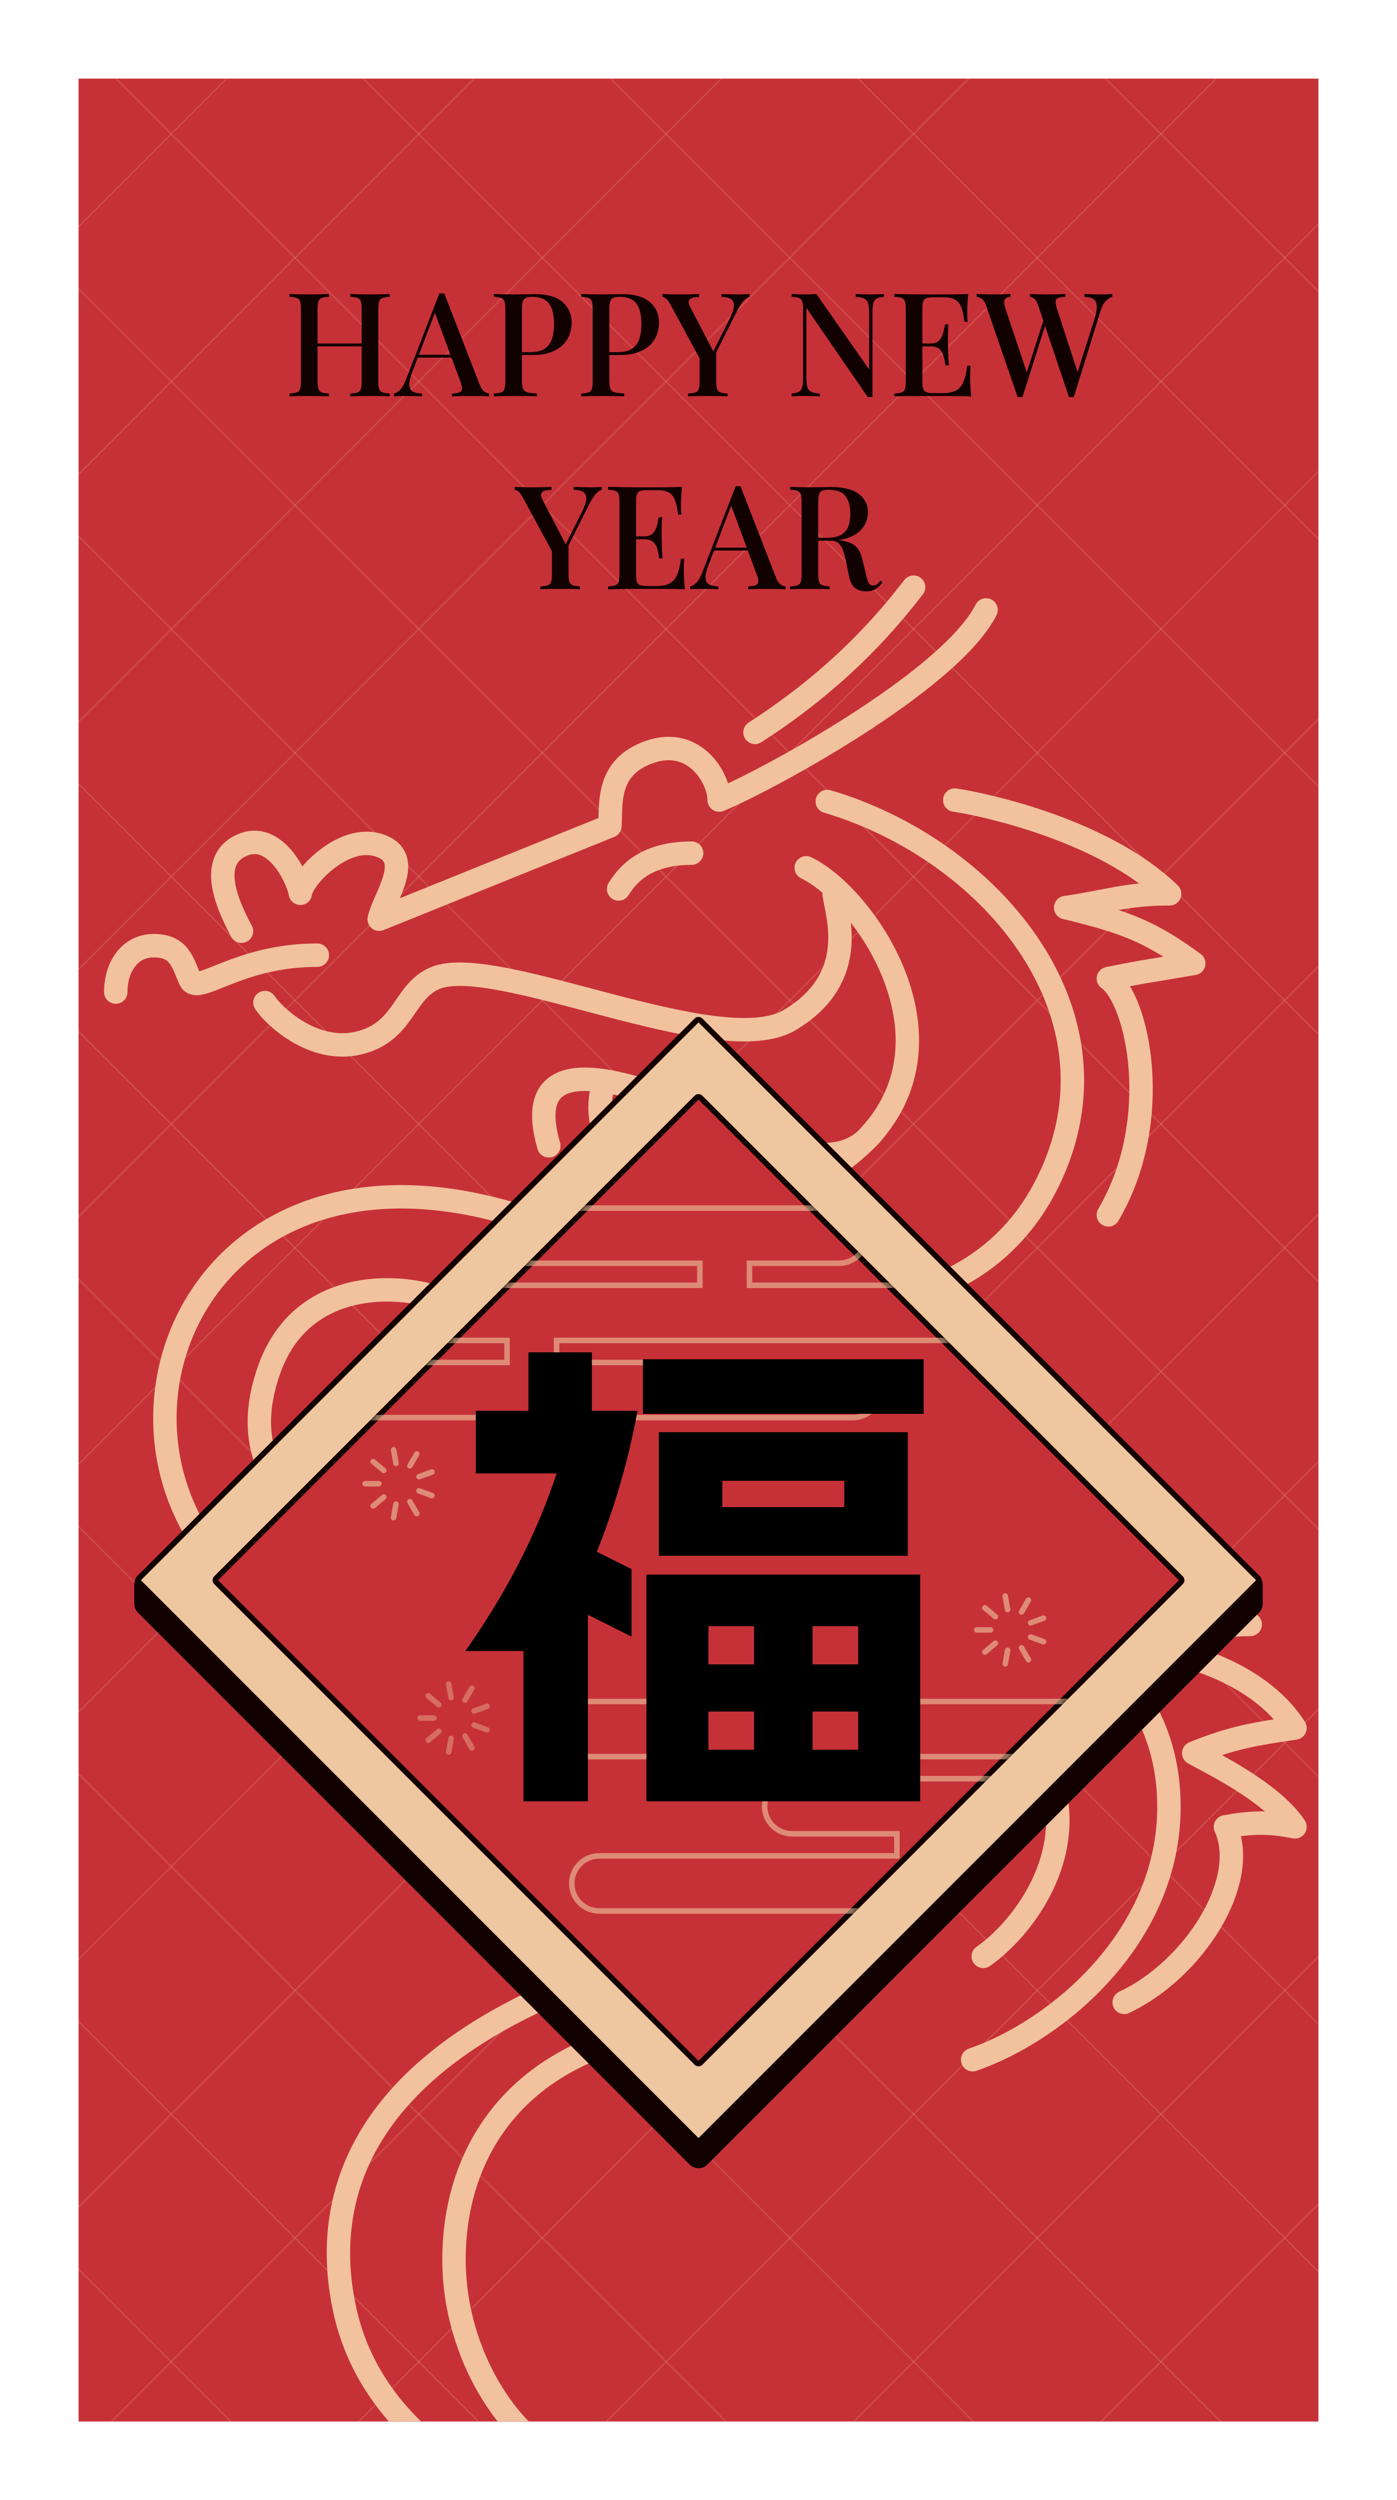 <svg xmlns="http://www.w3.org/2000/svg" xmlns:xlink="http://www.w3.org/1999/xlink" width="288" height="515.2" viewBox="0 0 288 515.2" fill="none">
<g filter="url(#filter_wtKNL6SgNJKxZ5va_SS_O)">
<g  clip-path="url(#clip-path-wtKNL6SgNJKxZ5va_SS_O)">
<path  transform="translate(16.2, 12.15)"   fill="#C63137"  d="M0 482.8L255.6 482.8L255.6 0L0 0L0 482.8Z">
</path>
<path    stroke="rgba(241, 194, 157, 0.2)" stroke-width="0.284"    d="M181.937 -174.077L-259.058 266.918">
</path>
<path    stroke="rgba(241, 194, 157, 0.2)" stroke-width="0.284"    d="M207.441 -148.573L-233.554 292.422">
</path>
<path    stroke="rgba(241, 194, 157, 0.2)" stroke-width="0.284"    d="M232.945 -123.069L-208.05 317.926">
</path>
<path    stroke="rgba(241, 194, 157, 0.2)" stroke-width="0.284"    d="M258.449 -97.565L-182.546 343.43">
</path>
<path    stroke="rgba(241, 194, 157, 0.2)" stroke-width="0.284"    d="M283.953 -72.061L-157.042 368.934">
</path>
<path    stroke="rgba(241, 194, 157, 0.2)" stroke-width="0.284"    d="M309.456 -46.557L-131.539 394.438">
</path>
<path    stroke="rgba(241, 194, 157, 0.2)" stroke-width="0.284"    d="M334.961 -21.053L-106.034 419.942">
</path>
<path    stroke="rgba(241, 194, 157, 0.2)" stroke-width="0.284"    d="M360.464 4.451L-80.531 445.446">
</path>
<path    stroke="rgba(241, 194, 157, 0.2)" stroke-width="0.284"    d="M385.969 29.955L-55.027 470.95">
</path>
<path    stroke="rgba(241, 194, 157, 0.2)" stroke-width="0.284"    d="M411.472 55.459L-29.522 496.453">
</path>
<path    stroke="rgba(241, 194, 157, 0.2)" stroke-width="0.284"    d="M436.976 80.963L-4.019 521.958">
</path>
<path    stroke="rgba(241, 194, 157, 0.2)" stroke-width="0.284"    d="M462.48 106.466L21.485 547.461">
</path>
<path    stroke="rgba(241, 194, 157, 0.2)" stroke-width="0.284"    d="M487.984 131.97L46.989 572.965">
</path>
<path    stroke="rgba(241, 194, 157, 0.2)" stroke-width="0.284"    d="M513.488 157.474L72.493 598.469">
</path>
<path    stroke="rgba(241, 194, 157, 0.2)" stroke-width="0.284"    d="M538.992 182.978L97.997 623.974">
</path>
<path    stroke="rgba(241, 194, 157, 0.2)" stroke-width="0.284"    d="M564.496 208.482L123.501 649.477">
</path>
<path    stroke="rgba(241, 194, 157, 0.2)" stroke-width="0.284"    d="M590 233.986L149.005 674.981">
</path>
<path    stroke="rgba(241, 194, 157, 0.2)" stroke-width="0.284"    d="M615.504 259.49L174.509 700.485">
</path>
<path    stroke="rgba(241, 194, 157, 0.2)" stroke-width="0.284"    d="M143.716 -174.077L584.71 266.917">
</path>
<path    stroke="rgba(241, 194, 157, 0.2)" stroke-width="0.284"    d="M118.212 -148.573L559.207 292.421">
</path>
<path    stroke="rgba(241, 194, 157, 0.2)" stroke-width="0.284"    d="M92.708 -123.069L533.702 317.925">
</path>
<path    stroke="rgba(241, 194, 157, 0.2)" stroke-width="0.284"    d="M67.204 -97.565L508.198 343.429">
</path>
<path    stroke="rgba(241, 194, 157, 0.2)" stroke-width="0.284"    d="M41.7 -72.061L482.694 368.933">
</path>
<path    stroke="rgba(241, 194, 157, 0.2)" stroke-width="0.284"    d="M16.196 -46.557L457.191 394.437">
</path>
<path    stroke="rgba(241, 194, 157, 0.2)" stroke-width="0.284"    d="M-9.308 -21.053L431.687 419.941">
</path>
<path    stroke="rgba(241, 194, 157, 0.2)" stroke-width="0.284"    d="M-34.812 4.45L406.182 445.445">
</path>
<path    stroke="rgba(241, 194, 157, 0.2)" stroke-width="0.284"    d="M-60.316 29.954L380.679 470.949">
</path>
<path    stroke="rgba(241, 194, 157, 0.2)" stroke-width="0.284"    d="M-85.82 55.458L355.175 496.453">
</path>
<path    stroke="rgba(241, 194, 157, 0.2)" stroke-width="0.284"    d="M-111.324 80.962L329.671 521.956">
</path>
<path    stroke="rgba(241, 194, 157, 0.2)" stroke-width="0.284"    d="M-136.828 106.466L304.167 547.461">
</path>
<path    stroke="rgba(241, 194, 157, 0.2)" stroke-width="0.284"    d="M-162.332 131.97L278.663 572.965">
</path>
<path    stroke="rgba(241, 194, 157, 0.2)" stroke-width="0.284"    d="M-187.836 157.474L253.159 598.469">
</path>
<path    stroke="rgba(241, 194, 157, 0.2)" stroke-width="0.284"    d="M-213.34 182.978L227.654 623.972">
</path>
<path    stroke="rgba(241, 194, 157, 0.2)" stroke-width="0.284"    d="M-238.844 208.482L202.15 649.476">
</path>
<path    stroke="rgba(241, 194, 157, 0.2)" stroke-width="0.284"    d="M-264.348 233.986L176.646 674.98">
</path>
<path    stroke="rgba(241, 194, 157, 0.2)" stroke-width="0.284"    d="M-289.851 259.49L151.143 700.484">
</path>
<g >
<path     fill="#120101"  d="M72.203 77.643L72.203 77.047Q73.217 76.987 73.724 76.808Q74.231 76.629 74.395 76.093Q74.559 75.556 74.559 74.482L74.559 59.692Q74.559 58.588 74.395 58.066Q74.231 57.545 73.709 57.351Q73.188 57.157 72.203 57.127L72.203 56.531Q72.949 56.56 74.067 56.59Q75.185 56.62 76.289 56.62Q77.541 56.62 78.615 56.59Q79.688 56.56 80.344 56.531L80.344 57.127Q79.36 57.157 78.853 57.351Q78.346 57.545 78.167 58.066Q77.989 58.588 77.989 59.692L77.989 74.482Q77.989 75.556 78.167 76.093Q78.346 76.629 78.853 76.808Q79.36 76.987 80.344 77.047L80.344 77.643Q79.688 77.584 78.615 77.569Q77.541 77.554 76.289 77.554Q75.185 77.554 74.067 77.569Q72.949 77.584 72.203 77.643ZM59.679 77.643L59.679 77.047Q60.693 76.987 61.2 76.808Q61.707 76.629 61.871 76.093Q62.035 75.556 62.035 74.482L62.035 59.692Q62.035 58.588 61.871 58.066Q61.707 57.545 61.185 57.351Q60.663 57.157 59.679 57.127L59.679 56.531Q60.365 56.56 61.453 56.59Q62.542 56.62 63.794 56.62Q64.927 56.62 66.016 56.59Q67.104 56.56 67.82 56.531L67.82 57.127Q66.836 57.157 66.329 57.351Q65.822 57.545 65.643 58.066Q65.464 58.588 65.464 59.692L65.464 74.482Q65.464 75.556 65.643 76.093Q65.822 76.629 66.329 76.808Q66.836 76.987 67.82 77.047L67.82 77.643Q67.104 77.584 66.016 77.569Q64.927 77.554 63.794 77.554Q62.542 77.554 61.453 77.569Q60.365 77.584 59.679 77.643ZM64.122 67.326L64.122 66.729L75.901 66.729L75.901 67.326L64.122 67.326ZM91.586 56.411L98.862 75.138Q99.28 76.242 99.832 76.629Q100.383 77.017 100.86 77.047L100.86 77.643Q100.145 77.584 99.176 77.569Q98.207 77.554 97.222 77.554Q95.97 77.554 94.896 77.569Q93.823 77.584 93.167 77.643L93.167 77.047Q94.688 76.987 95.09 76.525Q95.493 76.063 94.896 74.542L89.529 60.05L90.006 59.513L85.056 72.455Q84.34 74.244 84.37 75.228Q84.4 76.212 85.071 76.615Q85.742 77.017 86.994 77.047L86.994 77.643Q86.1 77.584 85.19 77.569Q84.281 77.554 83.475 77.554Q82.76 77.554 82.208 77.569Q81.656 77.584 81.209 77.643L81.209 77.047Q81.835 76.898 82.462 76.301Q83.088 75.705 83.654 74.274L90.573 56.411Q90.811 56.411 91.079 56.411Q91.348 56.411 91.586 56.411ZM94.718 69.055L94.718 69.651L85.831 69.651L86.129 69.055L94.718 69.055ZM101.815 56.531Q102.501 56.56 103.589 56.59Q104.677 56.62 105.751 56.62Q107.182 56.62 108.479 56.59Q109.777 56.56 110.313 56.56Q114.101 56.56 115.979 58.201Q117.858 59.841 117.858 62.435Q117.858 63.509 117.485 64.686Q117.112 65.864 116.188 66.863Q115.264 67.862 113.683 68.489Q112.103 69.115 109.657 69.115L106.735 69.115L106.735 68.518L109.359 68.518Q111.357 68.518 112.416 67.713Q113.474 66.908 113.847 65.596Q114.22 64.284 114.22 62.763Q114.22 59.93 113.206 58.529Q112.192 57.127 109.687 57.127Q108.405 57.127 108.002 57.634Q107.6 58.141 107.6 59.692L107.6 74.423Q107.6 75.526 107.838 76.078Q108.077 76.629 108.733 76.808Q109.389 76.987 110.671 77.017L110.671 77.643Q109.866 77.584 108.584 77.569Q107.302 77.554 105.93 77.554Q104.737 77.554 103.649 77.569Q102.56 77.584 101.815 77.643L101.815 77.047Q102.829 76.987 103.336 76.808Q103.842 76.629 104.006 76.093Q104.17 75.556 104.17 74.482L104.17 59.692Q104.17 58.588 104.006 58.066Q103.842 57.545 103.321 57.351Q102.799 57.157 101.815 57.127L101.815 56.531ZM119.826 56.531Q120.512 56.56 121.6 56.59Q122.689 56.62 123.762 56.62Q125.194 56.62 126.491 56.59Q127.788 56.56 128.325 56.56Q132.112 56.56 133.99 58.201Q135.869 59.841 135.869 62.435Q135.869 63.509 135.496 64.686Q135.124 65.864 134.199 66.863Q133.275 67.862 131.694 68.489Q130.114 69.115 127.669 69.115L124.746 69.115L124.746 68.518L127.37 68.518Q129.368 68.518 130.427 67.713Q131.486 66.908 131.858 65.596Q132.231 64.284 132.231 62.763Q132.231 59.93 131.217 58.529Q130.203 57.127 127.698 57.127Q126.416 57.127 126.014 57.634Q125.611 58.141 125.611 59.692L125.611 74.423Q125.611 75.526 125.85 76.078Q126.088 76.629 126.744 76.808Q127.4 76.987 128.683 77.017L128.683 77.643Q127.877 77.584 126.595 77.569Q125.313 77.554 123.941 77.554Q122.748 77.554 121.66 77.569Q120.571 77.584 119.826 77.643L119.826 77.047Q120.84 76.987 121.347 76.808Q121.854 76.629 122.018 76.093Q122.182 75.556 122.182 74.482L122.182 59.692Q122.182 58.588 122.018 58.066Q121.854 57.545 121.332 57.351Q120.81 57.157 119.826 57.127L119.826 56.531ZM154.507 56.531L154.507 57.127Q153.91 57.276 153.299 57.947Q152.688 58.618 151.942 60.05L146.068 71.709L145.262 71.709L138.285 58.827Q137.688 57.753 137.286 57.455Q136.883 57.157 136.555 57.157L136.555 56.531Q137.211 56.56 137.927 56.59Q138.642 56.62 139.477 56.62Q140.551 56.62 141.803 56.605Q143.056 56.59 144.129 56.531L144.129 57.157Q143.384 57.157 142.802 57.306Q142.221 57.455 142.027 57.888Q141.833 58.32 142.251 59.125L147.171 68.578L146.694 69.085L150.362 61.779Q151.286 59.96 151.301 58.961Q151.316 57.962 150.645 57.559Q149.974 57.157 148.722 57.127L148.722 56.531Q149.646 56.56 150.541 56.59Q151.435 56.62 152.24 56.62Q152.986 56.62 153.523 56.59Q154.059 56.56 154.507 56.531ZM147.648 68.041L147.648 74.482Q147.648 75.556 147.827 76.093Q148.006 76.629 148.513 76.808Q149.02 76.987 150.004 77.047L150.004 77.643Q149.288 77.584 148.185 77.569Q147.081 77.554 145.948 77.554Q144.726 77.554 143.622 77.569Q142.519 77.584 141.863 77.643L141.863 77.047Q142.877 76.987 143.384 76.808Q143.891 76.629 144.055 76.093Q144.219 75.556 144.219 74.482L144.219 68.369L146.157 70.218L147.648 68.041ZM182.226 56.531L182.226 57.127Q181.212 57.187 180.705 57.485Q180.198 57.783 180.034 58.454Q179.87 59.125 179.87 60.348L179.87 77.763Q179.632 77.763 179.393 77.763Q179.155 77.763 178.886 77.763L166.243 59.393L166.243 73.707Q166.243 74.96 166.421 75.66Q166.6 76.361 167.197 76.659Q167.793 76.957 169.016 77.047L169.016 77.643Q168.449 77.584 167.57 77.569Q166.69 77.554 165.915 77.554Q165.169 77.554 164.424 77.569Q163.678 77.584 163.201 77.643L163.201 77.047Q164.185 76.957 164.692 76.674Q165.199 76.391 165.378 75.705Q165.557 75.019 165.557 73.826L165.557 59.692Q165.557 58.588 165.378 58.066Q165.199 57.545 164.692 57.351Q164.185 57.157 163.201 57.127L163.201 56.531Q163.678 56.56 164.424 56.59Q165.169 56.62 165.915 56.62Q166.571 56.62 167.197 56.59Q167.823 56.56 168.3 56.531L179.184 72.097L179.184 60.467Q179.184 59.185 178.991 58.499Q178.797 57.813 178.2 57.5Q177.604 57.187 176.411 57.127L176.411 56.531Q176.948 56.56 177.843 56.59Q178.737 56.62 179.512 56.62Q180.258 56.62 181.003 56.59Q181.749 56.56 182.226 56.531ZM199.611 56.531Q199.492 57.664 199.447 58.722Q199.402 59.781 199.402 60.348Q199.402 60.914 199.432 61.421Q199.462 61.928 199.492 62.256L198.806 62.256Q198.597 60.348 198.165 59.244Q197.732 58.141 196.883 57.679Q196.033 57.217 194.512 57.217L192.454 57.217Q191.5 57.217 191.008 57.381Q190.516 57.545 190.337 58.037Q190.158 58.529 190.158 59.572L190.158 74.602Q190.158 75.615 190.337 76.122Q190.516 76.629 191.008 76.793Q191.5 76.957 192.454 76.957L194.393 76.957Q196.092 76.957 197.091 76.421Q198.09 75.884 198.612 74.661Q199.134 73.439 199.402 71.321L200.088 71.321Q199.999 72.186 199.999 73.588Q199.999 74.184 200.044 75.317Q200.088 76.451 200.208 77.643Q198.687 77.584 196.778 77.569Q194.87 77.554 193.379 77.554Q192.454 77.554 190.919 77.554Q189.383 77.554 187.638 77.569Q185.894 77.584 184.373 77.643L184.373 77.047Q185.387 76.987 185.894 76.808Q186.401 76.629 186.565 76.093Q186.729 75.556 186.729 74.482L186.729 59.692Q186.729 58.588 186.565 58.066Q186.401 57.545 185.879 57.351Q185.357 57.157 184.373 57.127L184.373 56.531Q185.894 56.56 187.638 56.59Q189.383 56.62 190.919 56.62Q192.454 56.62 193.379 56.62Q194.75 56.62 196.495 56.605Q198.239 56.59 199.611 56.531ZM194.661 66.729Q194.661 66.729 194.661 67.027Q194.661 67.326 194.661 67.326L189.264 67.326Q189.264 67.326 189.264 67.027Q189.264 66.729 189.264 66.729L194.661 66.729ZM195.526 62.793Q195.407 64.493 195.421 65.387Q195.436 66.282 195.436 67.027Q195.436 67.773 195.466 68.667Q195.496 69.562 195.615 71.262L194.929 71.262Q194.78 70.278 194.542 69.368Q194.303 68.459 193.692 67.892Q193.081 67.326 191.798 67.326L191.798 66.729Q193.081 66.729 193.662 66.058Q194.244 65.387 194.467 64.463Q194.691 63.538 194.84 62.793L195.526 62.793ZM229.312 56.531L229.312 57.127Q228.715 57.276 228.03 57.917Q227.344 58.559 226.867 60.05L221.38 77.763Q221.26 77.763 221.126 77.763Q220.992 77.763 220.873 77.763Q220.724 77.763 220.604 77.763Q220.485 77.763 220.366 77.763L214.044 58.946Q213.686 57.843 213.224 57.5Q212.762 57.157 212.344 57.127L212.344 56.531Q212.97 56.56 213.895 56.59Q214.819 56.62 215.684 56.62Q216.907 56.62 217.965 56.59Q219.024 56.56 219.65 56.531L219.65 57.127Q218.756 57.157 218.234 57.321Q217.712 57.485 217.637 57.992Q217.563 58.499 217.921 59.632L222.304 73.111L221.797 73.767L225.555 61.928Q226.151 60.079 226.106 59.05Q226.061 58.022 225.42 57.589Q224.779 57.157 223.557 57.127L223.557 56.531Q224.451 56.56 225.346 56.59Q226.24 56.62 227.075 56.62Q227.821 56.62 228.343 56.59Q228.865 56.56 229.312 56.531ZM208.319 56.531L208.319 57.127Q207.603 57.187 207.305 57.47Q207.006 57.753 207.021 58.275Q207.036 58.797 207.305 59.632L211.927 73.439L211.151 74.303L215.207 61.69L215.654 62.435L210.794 77.763Q210.674 77.763 210.555 77.763Q210.436 77.763 210.287 77.763Q210.167 77.763 210.033 77.763Q209.899 77.763 209.78 77.763L203.339 59.036Q202.951 57.902 202.384 57.53Q201.818 57.157 201.341 57.127L201.341 56.531Q202.056 56.56 203.04 56.59Q204.024 56.62 204.949 56.62Q206.022 56.62 206.902 56.59Q207.782 56.56 208.319 56.531ZM124.069 96.281L124.069 96.877Q123.472 97.026 122.861 97.697Q122.25 98.368 121.504 99.799L115.63 111.459L114.825 111.459L107.847 98.577Q107.25 97.503 106.848 97.205Q106.445 96.907 106.117 96.907L106.117 96.281Q106.773 96.311 107.489 96.34Q108.204 96.37 109.039 96.37Q110.113 96.37 111.365 96.355Q112.618 96.34 113.691 96.281L113.691 96.907Q112.946 96.907 112.364 97.056Q111.783 97.205 111.589 97.638Q111.395 98.07 111.813 98.875L116.733 108.328L116.256 108.835L119.924 101.529Q120.848 99.71 120.863 98.711Q120.878 97.712 120.207 97.31Q119.536 96.907 118.284 96.877L118.284 96.281Q119.208 96.311 120.103 96.34Q120.997 96.37 121.802 96.37Q122.548 96.37 123.085 96.34Q123.621 96.311 124.069 96.281ZM117.21 107.791L117.21 114.232Q117.21 115.306 117.389 115.843Q117.568 116.379 118.075 116.558Q118.582 116.737 119.566 116.797L119.566 117.393Q118.85 117.334 117.747 117.319Q116.644 117.304 115.51 117.304Q114.288 117.304 113.184 117.319Q112.081 117.334 111.425 117.393L111.425 116.797Q112.439 116.737 112.946 116.558Q113.453 116.379 113.617 115.843Q113.781 115.306 113.781 114.232L113.781 108.119L115.719 109.968L117.21 107.791ZM140.589 96.281Q140.47 97.414 140.425 98.472Q140.38 99.531 140.38 100.098Q140.38 100.664 140.41 101.171Q140.44 101.678 140.47 102.006L139.784 102.006Q139.575 100.098 139.143 98.994Q138.71 97.891 137.86 97.429Q137.011 96.967 135.49 96.967L133.432 96.967Q132.478 96.967 131.986 97.131Q131.494 97.295 131.315 97.787Q131.136 98.279 131.136 99.322L131.136 114.352Q131.136 115.366 131.315 115.873Q131.494 116.379 131.986 116.543Q132.478 116.707 133.432 116.707L135.371 116.707Q137.07 116.707 138.069 116.171Q139.068 115.634 139.59 114.411Q140.112 113.189 140.38 111.071L141.066 111.071Q140.977 111.936 140.977 113.338Q140.977 113.934 141.021 115.067Q141.066 116.201 141.185 117.393Q139.665 117.334 137.756 117.319Q135.848 117.304 134.357 117.304Q133.432 117.304 131.896 117.304Q130.361 117.304 128.616 117.319Q126.872 117.334 125.351 117.393L125.351 116.797Q126.365 116.737 126.872 116.558Q127.379 116.379 127.543 115.843Q127.707 115.306 127.707 114.232L127.707 99.442Q127.707 98.338 127.543 97.817Q127.379 97.295 126.857 97.101Q126.335 96.907 125.351 96.877L125.351 96.281Q126.872 96.311 128.616 96.34Q130.361 96.37 131.896 96.37Q133.432 96.37 134.357 96.37Q135.728 96.37 137.473 96.355Q139.217 96.34 140.589 96.281ZM135.639 106.479Q135.639 106.479 135.639 106.777Q135.639 107.076 135.639 107.076L130.241 107.076Q130.241 107.076 130.241 106.777Q130.241 106.479 130.241 106.479L135.639 106.479ZM136.504 102.543Q136.384 104.243 136.399 105.137Q136.414 106.032 136.414 106.777Q136.414 107.523 136.444 108.418Q136.474 109.312 136.593 111.012L135.907 111.012Q135.758 110.028 135.52 109.118Q135.281 108.209 134.67 107.642Q134.058 107.076 132.776 107.076L132.776 106.479Q134.058 106.479 134.64 105.808Q135.221 105.137 135.445 104.213Q135.669 103.288 135.818 102.543L136.504 102.543ZM152.666 96.162L159.942 114.888Q160.36 115.992 160.911 116.379Q161.463 116.767 161.94 116.797L161.94 117.393Q161.224 117.334 160.255 117.319Q159.286 117.304 158.302 117.304Q157.05 117.304 155.976 117.319Q154.903 117.334 154.247 117.393L154.247 116.797Q155.767 116.737 156.17 116.275Q156.573 115.813 155.976 114.292L150.609 99.799L151.086 99.263L146.136 112.205Q145.42 113.994 145.45 114.978Q145.479 115.962 146.15 116.365Q146.821 116.767 148.074 116.797L148.074 117.393Q147.179 117.334 146.27 117.319Q145.36 117.304 144.555 117.304Q143.839 117.304 143.288 117.319Q142.736 117.334 142.289 117.393L142.289 116.797Q142.915 116.648 143.541 116.051Q144.167 115.455 144.734 114.024L151.652 96.162Q151.891 96.162 152.159 96.162Q152.428 96.162 152.666 96.162ZM155.797 108.805L155.797 109.402L146.911 109.402L147.209 108.805L155.797 108.805ZM162.894 96.281Q163.58 96.311 164.669 96.34Q165.757 96.37 166.831 96.37Q168.262 96.37 169.559 96.34Q170.856 96.311 171.393 96.311Q175.18 96.311 177.059 97.757Q178.938 99.203 178.938 101.499Q178.938 102.424 178.565 103.452Q178.192 104.481 177.268 105.361Q176.343 106.241 174.763 106.807Q173.182 107.374 170.737 107.374L167.874 107.374L167.874 106.777L170.439 106.777Q172.437 106.777 173.495 106.106Q174.554 105.436 174.927 104.317Q175.299 103.199 175.299 101.827Q175.299 99.472 174.286 98.174Q173.272 96.877 170.767 96.877Q169.485 96.877 169.082 97.384Q168.679 97.891 168.679 99.442L168.679 114.232Q168.679 115.306 168.858 115.843Q169.037 116.379 169.544 116.558Q170.051 116.737 171.035 116.797L171.035 117.393Q170.32 117.334 169.231 117.319Q168.143 117.304 167.01 117.304Q165.757 117.304 164.669 117.319Q163.58 117.334 162.894 117.393L162.894 116.797Q163.908 116.737 164.415 116.558Q164.922 116.379 165.086 115.843Q165.25 115.306 165.25 114.232L165.25 99.442Q165.25 98.338 165.086 97.817Q164.922 97.295 164.4 97.101Q163.878 96.907 162.894 96.877L162.894 96.281ZM167.934 106.867Q169.455 106.927 170.379 107.001Q171.304 107.076 171.93 107.135Q172.556 107.195 173.093 107.284Q175.329 107.583 176.358 108.477Q177.387 109.372 177.775 111.221L178.52 114.262Q178.788 115.544 179.102 116.081Q179.415 116.618 180.041 116.618Q180.518 116.588 180.831 116.335Q181.144 116.081 181.502 115.634L181.92 115.962Q181.234 116.886 180.488 117.349Q179.743 117.811 178.49 117.811Q177.208 117.811 176.298 117.14Q175.389 116.469 175.001 114.59L174.405 111.608Q174.137 110.326 173.809 109.387Q173.48 108.447 172.899 107.911Q172.318 107.374 171.214 107.374L167.994 107.374L167.934 106.867Z">
</path>
</g>
<path    stroke="rgba(241, 194, 157, 1)" stroke-width="4.828"  stroke-linecap="round"  d="M23.868 200.39C23.868 194.94 26.953 190.826 31.684 190.826C37.135 190.826 37.649 194.425 39.192 197.819C40.735 201.213 48.86 192.78 65.418 192.78">
</path>
<path    stroke="rgba(241, 194, 157, 1)" stroke-width="4.828" stroke-linejoin="round" stroke-linecap="round"  d="M49.785 187.843C46.905 182.495 42.791 173.341 49.785 170.153C56.779 166.965 61.434 177.065 61.92 180.027C62.167 177.065 70.663 167.684 78.171 170.153C85.678 172.621 79.166 180.809 78.171 185.375L125.738 166.171C126.016 161.636 124.914 153.935 134.068 150.849C143.221 147.764 148.259 156.298 148.259 160.823C157.114 157.275 195.671 136.552 203.281 121.64">
</path>
<path    stroke="rgba(241, 194, 157, 1)" stroke-width="4.828"  stroke-linecap="round"  d="M127.528 179.142C128.976 176.927 132.356 171.758 142.58 171.758">
</path>
<path    stroke="rgba(241, 194, 157, 1)" stroke-width="4.828"  stroke-linecap="round"  d="M188.349 116.946C184.153 122.315 174.362 134.841 155.644 146.874">
</path>
<path    stroke="rgba(241, 194, 157, 1)" stroke-width="4.828"  stroke-linecap="round"  d="M54.619 202.55C56.285 205.142 64.492 213.143 73.954 210.881C83.415 208.618 83.107 200.288 89.689 197.511C102.197 192.234 148.311 214.789 162.812 206.15C177.313 197.511 172.521 184.444 171.965 180.233">
</path>
<path    stroke="rgba(0, 0, 0, 1)" stroke-width="0.284"  stroke-linecap="round"  d="M166.206 174.782C181.119 181.878 209.401 226.102 155.51 243.894">
</path>
<path    stroke="rgba(241, 194, 157, 1)" stroke-width="4.828"  stroke-linecap="round"  d="M166.206 174.782C181.119 181.878 209.401 226.102 155.51 243.894">
</path>
<path    stroke="rgba(241, 194, 157, 1)" stroke-width="4.828"  stroke-linecap="round"  d="M180.605 228.467C178.856 230.73 174.228 236.901 161.167 232.067C148.105 227.233 104.91 203.784 113.138 232.067">
</path>
<path    stroke="rgba(241, 194, 157, 1)" stroke-width="4.828"  stroke-linecap="round"  d="M124.451 219.005C123.895 221.381 122.497 226.205 125.993 232.581">
</path>
<path    stroke="rgba(241, 194, 157, 1)" stroke-width="4.828" stroke-linejoin="round" stroke-linecap="round"  d="M196.824 160.824C202.703 161.676 227.496 166.93 241.128 180.136C232.182 180.136 228.49 181.698 219.686 182.976C232.04 185.958 237.152 187.946 246.098 194.478C238.004 195.898 236.158 196.04 228.49 197.602C234.582 201.905 239.992 226.712 228.49 246.308">
</path>
<path    stroke="rgba(241, 194, 157, 1)" stroke-width="4.828" stroke-linejoin="round" stroke-linecap="round"  d="M214.432 322.739C219.686 318.76 244.11 319.483 257.742 330.696C249.932 330.696 246.098 332.504 239.566 336C251.92 338.532 261.86 344.078 266.972 352.035C258.878 353.24 254.05 353.964 246.098 357.219C248.49 358.653 262.002 364.935 266.972 372.409C261.576 371.324 257.742 371.445 252.63 372.409C257.742 383.621 246.098 401.826 231.756 408.577">
</path>
<path    stroke="rgba(241, 194, 157, 1)" stroke-width="4.828"  stroke-linecap="round"  d="M170.554 161.108C203.356 170.764 232.182 203.566 216.846 237.788C201.51 272.01 158.131 270.02 124.404 253.55C33.098 208.962 3.278 313.19 70.728 334.49">
</path>
<path    stroke="rgba(241, 194, 157, 1)" stroke-width="4.828"  stroke-linecap="round"  d="M94.868 265.336C86.064 260.224 63.06 257.81 55.676 277.69C48.292 297.57 61.072 307.794 69.734 313.9">
</path>
<path    stroke="rgba(241, 194, 157, 1)" stroke-width="4.828"  stroke-linecap="round"  d="M202.708 399.1C211.37 392.994 221.799 378.226 216.766 362.89C214.254 355.238 210.749 351.404 206.871 349.483">
</path>
<path    stroke="rgba(241, 194, 157, 1)" stroke-width="4.828"  stroke-linecap="round"  d="M208.751 329.804C228.632 333.497 240.984 348.067 240.984 368.288C240.984 395.266 217.841 414.436 200.516 420.401">
</path>
<path    stroke="rgba(241, 194, 157, 1)" stroke-width="4.828"  stroke-linecap="round"  d="M115.175 502.336C105.403 498.234 93.592 481.461 93.592 461.603C93.592 441.744 103.814 423.808 126.676 416.566">
</path>
<path    stroke="rgba(241, 194, 157, 1)" stroke-width="4.828"  stroke-linecap="round"  d="M114.465 406.483C71.1 425.37 66.753 452.331 71.1 472.08C76.899 498.427 103.623 512.173 121.825 514.275">
</path>
<path     fill="#120101"  d="M259.131 321.118L145.379 212.825C144.601 212.09 143.399 212.09 142.621 212.825L28.869 320.977C28.473 321.359 28.253 321.875 28.253 322.426L28.246 326.436C28.246 326.973 28.459 327.482 28.833 327.857L142.586 441.609C143.363 442.387 144.636 442.387 145.414 441.609L259.166 327.857C259.541 327.482 259.753 326.973 259.753 326.436L259.746 322.568C259.746 322.016 259.527 321.5 259.131 321.118Z">
</path>
<path   fill="rgba(18, 1, 1, 1)"  d="M143.012 213.24L29.263 321.388L28.871 320.977L29.263 321.388L28.871 320.977L29.263 321.388Q29.049 321.591 28.933 321.861Q28.817 322.131 28.817 322.426L28.817 322.426L28.816 326.44L28.816 326.44L28.816 326.44Q28.816 327.034 29.235 327.453L28.834 327.855L29.235 327.453L142.987 441.205L142.585 441.606L142.987 441.205C143.546 441.764 144.453 441.764 145.012 441.205L145.414 441.606L145.012 441.205L258.764 327.453L259.165 327.855L258.764 327.453L259.165 327.855L258.764 327.453Q259.183 327.034 259.183 326.44L259.183 326.44L259.183 322.568L259.751 322.568L259.183 322.568L259.751 322.568L259.183 322.568Q259.183 322.274 259.067 322.003Q258.951 321.733 258.738 321.53L258.738 321.53L144.986 213.24L145.377 212.829L144.986 213.24L145.377 212.829L144.986 213.24Q144.571 212.846 143.999 212.846Q143.427 212.845 143.012 213.24L142.62 212.828L143.012 213.24ZM142.229 212.417L142.229 212.417Q142.595 212.069 143.061 211.886Q143.513 211.709 143.999 211.71Q144.486 211.71 144.937 211.887Q145.404 212.07 145.769 212.418L145.769 212.418L145.769 212.418L259.522 320.708L259.13 321.119L259.522 320.708Q259.904 321.071 260.111 321.556Q260.319 322.04 260.319 322.568L260.319 322.568L260.319 322.568L260.319 326.44L259.751 326.44L260.319 326.44Q260.319 326.951 260.124 327.423Q259.928 327.895 259.567 328.256L259.567 328.256L259.567 328.256L145.815 442.008L145.815 442.008C144.812 443.011 143.186 443.011 142.184 442.008L142.184 442.008L28.432 328.257L28.432 328.257Q28.071 327.895 27.875 327.423Q27.68 326.951 27.68 326.44L28.248 326.44L27.68 326.44L28.248 326.44L27.68 326.44L27.681 322.425L28.249 322.425L27.681 322.425Q27.682 321.898 27.89 321.413Q28.098 320.928 28.48 320.565L28.48 320.565L28.48 320.565L142.229 212.417Z">
</path>
<rect  x="144.001" y="205.838" width="163.696" height="163.696" transform="rotate(45 144.001 205.838)" rx="0.57"    fill="#EEC7A0" >
</rect>
<path   fill="rgba(18, 1, 1, 1)"  d="M29.052 321.593L143.999 436.54C144 436.541 144.002 436.541 144.002 436.54L258.95 321.593C258.95 321.592 258.95 321.591 258.95 321.59L144.002 206.643C144.002 206.642 144 206.642 143.999 206.643L29.052 321.59C29.051 321.591 29.051 321.592 29.052 321.593ZM28.249 322.396C27.805 321.952 27.805 321.231 28.249 320.787L143.196 205.839C143.641 205.395 144.361 205.395 144.806 205.839L259.753 320.787C260.197 321.231 260.197 321.952 259.753 322.396L144.806 437.343C144.361 437.788 143.641 437.788 143.196 437.343L28.249 322.396Z">
</path>
<rect  x="144.001" y="221.742" width="141.205" height="141.205" transform="rotate(45 144.001 221.742)" rx="0.57"    fill="#C63137" >
</rect>
<path   fill="rgba(18, 1, 1, 1)"  d="M44.962 321.587L143.999 420.624C144 420.625 144.002 420.625 144.002 420.624L243.04 321.587C243.04 321.586 243.04 321.585 243.04 321.584L144.002 222.547C144.002 222.546 144 222.546 143.999 222.547L44.962 321.584C44.961 321.585 44.961 321.586 44.962 321.587ZM44.159 322.39C43.714 321.946 43.714 321.225 44.159 320.781L143.196 221.743C143.641 221.299 144.361 221.299 144.806 221.743L243.843 320.781C244.287 321.225 244.287 321.946 243.843 322.39L144.806 421.428C144.361 421.872 143.641 421.872 143.196 421.428L44.159 322.39Z">
</path>
<g opacity="0.6">
<g  mask="url(#mask-ECU_oukjsd5ZCyxQM1D8K)">
<path    stroke="rgba(238, 199, 160, 1)" stroke-width="1.136"  stroke-linecap="round"  d="M76.933 306.272L79.109 304.446">
</path>
<path    stroke="rgba(238, 199, 160, 1)" stroke-width="1.136"  stroke-linecap="round"  d="M81.139 308.7L81.632 305.903">
</path>
<path    stroke="rgba(238, 199, 160, 1)" stroke-width="1.136"  stroke-linecap="round"  d="M85.922 307.857L84.502 305.397">
</path>
<path    stroke="rgba(238, 199, 160, 1)" stroke-width="1.136"  stroke-linecap="round"  d="M89.044 304.136L86.375 303.165">
</path>
<path    stroke="rgba(238, 199, 160, 1)" stroke-width="1.136"  stroke-linecap="round"  d="M89.044 299.28L86.375 300.251">
</path>
<path    stroke="rgba(238, 199, 160, 1)" stroke-width="1.136"  stroke-linecap="round"  d="M85.922 295.559L84.502 298.019">
</path>
<path    stroke="rgba(238, 199, 160, 1)" stroke-width="1.136"  stroke-linecap="round"  d="M81.139 294.716L81.632 297.513">
</path>
<path    stroke="rgba(238, 199, 160, 1)" stroke-width="1.136"  stroke-linecap="round"  d="M76.933 297.144L79.109 298.97">
</path>
<path    stroke="rgba(238, 199, 160, 1)" stroke-width="1.136"  stroke-linecap="round"  d="M75.272 301.708L78.112 301.708">
</path>
</g>
</g>
<g opacity="0.4">
<g  mask="url(#mask-ECU_oukjsd5ZCyxQM1D8K)">
<path    stroke="rgba(238, 199, 160, 1)" stroke-width="1.136"  stroke-linecap="round"  d="M88.293 354.552L90.469 352.726">
</path>
<path    stroke="rgba(238, 199, 160, 1)" stroke-width="1.136"  stroke-linecap="round"  d="M92.499 356.98L92.992 354.183">
</path>
<path    stroke="rgba(238, 199, 160, 1)" stroke-width="1.136"  stroke-linecap="round"  d="M97.282 356.137L95.862 353.677">
</path>
<path    stroke="rgba(238, 199, 160, 1)" stroke-width="1.136"  stroke-linecap="round"  d="M100.404 352.416L97.735 351.445">
</path>
<path    stroke="rgba(238, 199, 160, 1)" stroke-width="1.136"  stroke-linecap="round"  d="M100.404 347.56L97.735 348.531">
</path>
<path    stroke="rgba(238, 199, 160, 1)" stroke-width="1.136"  stroke-linecap="round"  d="M97.282 343.839L95.862 346.299">
</path>
<path    stroke="rgba(238, 199, 160, 1)" stroke-width="1.136"  stroke-linecap="round"  d="M92.499 342.996L92.992 345.793">
</path>
<path    stroke="rgba(238, 199, 160, 1)" stroke-width="1.136"  stroke-linecap="round"  d="M88.293 345.424L90.469 347.25">
</path>
<path    stroke="rgba(238, 199, 160, 1)" stroke-width="1.136"  stroke-linecap="round"  d="M86.632 349.988L89.472 349.988">
</path>
</g>
</g>
<g opacity="0.6">
<g  mask="url(#mask-ECU_oukjsd5ZCyxQM1D8K)">
<path    stroke="rgba(238, 199, 160, 1)" stroke-width="1.136"  stroke-linecap="round"  d="M203.029 336.39L205.205 334.564">
</path>
<path    stroke="rgba(238, 199, 160, 1)" stroke-width="1.136"  stroke-linecap="round"  d="M207.235 338.818L207.728 336.022">
</path>
<path    stroke="rgba(238, 199, 160, 1)" stroke-width="1.136"  stroke-linecap="round"  d="M212.018 337.975L210.598 335.515">
</path>
<path    stroke="rgba(238, 199, 160, 1)" stroke-width="1.136"  stroke-linecap="round"  d="M215.14 334.255L212.471 333.283">
</path>
<path    stroke="rgba(238, 199, 160, 1)" stroke-width="1.136"  stroke-linecap="round"  d="M215.14 329.398L212.471 330.369">
</path>
<path    stroke="rgba(238, 199, 160, 1)" stroke-width="1.136"  stroke-linecap="round"  d="M212.018 325.677L210.598 328.137">
</path>
<path    stroke="rgba(238, 199, 160, 1)" stroke-width="1.136"  stroke-linecap="round"  d="M207.235 324.834L207.728 327.631">
</path>
<path    stroke="rgba(238, 199, 160, 1)" stroke-width="1.136"  stroke-linecap="round"  d="M203.029 327.262L205.205 329.088">
</path>
<path    stroke="rgba(238, 199, 160, 1)" stroke-width="1.136"  stroke-linecap="round"  d="M201.368 331.826L204.208 331.826">
</path>
</g>
</g>
<g mask="url(#mask-ECU_oukjsd5ZCyxQM1D8K)" opacity="0.6">
<path d="M172.97 256.268L154.508 256.268L154.508 260.812L215.57 260.812C218.71 260.812 221.25 263.352 221.25 266.492C221.25 269.632 218.71 272.172 215.57 272.172L114.748 272.172L114.748 276.716L175.81 276.716C178.95 276.716 181.49 279.256 181.49 282.396C181.49 285.536 178.95 288.076 175.81 288.076L43.18 288.076C40.04 288.076 37.5 285.536 37.5 282.396C37.5 279.256 40.04 276.716 43.18 276.716L104.524 276.716L104.524 272.172L82.94 272.172C79.8 272.172 77.26 269.632 77.26 266.492C77.26 263.352 79.8 260.812 82.94 260.812L144.284 260.812L144.284 256.268L40.34 256.268C37.2 256.268 34.66 253.728 34.66 250.588C34.66 247.448 37.2 244.908 40.34 244.908L172.97 244.908C176.11 244.908 178.65 247.448 178.65 250.588C178.65 253.728 176.11 256.268 172.97 256.268Z" stroke="rgba(238, 199, 160, 1)" stroke-width="1.136"   >
</path>
</g>
<g mask="url(#mask-ECU_oukjsd5ZCyxQM1D8K)" opacity="0.6">
<path d="M253.342 357.94L234.88 357.94L234.88 362.484L295.942 362.484C299.082 362.484 301.622 365.024 301.622 368.164C301.622 371.304 299.082 373.844 295.942 373.844L195.12 373.844L195.12 378.388L256.182 378.388C259.322 378.388 261.862 380.928 261.862 384.068C261.862 387.208 259.322 389.748 256.182 389.748L123.552 389.748C120.412 389.748 117.872 387.208 117.872 384.068C117.872 380.928 120.412 378.388 123.552 378.388L184.896 378.388L184.896 373.844L163.312 373.844C160.172 373.844 157.632 371.304 157.632 368.164C157.632 365.024 160.172 362.484 163.312 362.484L224.656 362.484L224.656 357.94L120.712 357.94C117.572 357.94 115.032 355.4 115.032 352.26C115.032 349.12 117.572 346.58 120.712 346.58L253.342 346.58C256.482 346.58 259.022 349.12 259.022 352.26C259.022 355.4 256.482 357.94 253.342 357.94Z" stroke="rgba(238, 199, 160, 1)" stroke-width="1.136"   >
</path>
</g>
<g >
<path     fill="#000000"  d="M189.701 320.426L189.701 367.15L133.265 367.15L133.265 320.426L189.701 320.426ZM95.947 336.171Q108.625 318.177 114.759 299.569L98.094 299.569L98.094 286.687L108.932 286.687L108.932 274.623L122.018 274.623L122.018 286.687L131.424 286.687Q128.664 301.716 123.041 315.723L130.198 319.302L130.198 333.206L121.2 328.708L121.2 367.15L107.909 367.15L107.909 336.171L95.947 336.171ZM132.549 276.054L190.417 276.054L190.417 287.301L132.549 287.301L132.549 276.054ZM135.821 291.083L187.145 291.083L187.145 316.541L135.821 316.541L135.821 291.083ZM155.451 356.517L155.451 348.645L146.045 348.645L146.045 356.517L155.451 356.517ZM155.451 338.932L155.451 331.059L146.045 331.059L146.045 338.932L155.451 338.932ZM174.059 306.522L174.059 301.103L148.908 301.103L148.908 306.522L174.059 306.522ZM176.921 356.517L176.921 348.645L167.515 348.645L167.515 356.517L176.921 356.517ZM176.921 338.932L176.921 331.059L167.515 331.059L167.515 338.932L176.921 338.932Z">
</path>
</g>
</g>
</g>
<defs>
<clipPath id="clip-path-wtKNL6SgNJKxZ5va_SS_O">
<path d="M16.2 494.95L271.8 494.95L271.8 12.15L16.2 12.15L16.2 494.95Z" fill="white"/>
</clipPath>
<mask id="mask-ECU_oukjsd5ZCyxQM1D8K" style="mask-type:alpha" maskUnits="userSpaceOnUse">
<rect  x="144.001" y="221.742" width="141.205" height="141.205" transform="rotate(45 144.001 221.742)" rx="0.57"    fill="#C63137" >
</rect>
<path   fill="rgba(18, 1, 1, 1)"  d="M44.962 321.587L143.999 420.624C144 420.625 144.002 420.625 144.002 420.624L243.04 321.587C243.04 321.586 243.04 321.585 243.04 321.584L144.002 222.547C144.002 222.546 144 222.546 143.999 222.547L44.962 321.584C44.961 321.585 44.961 321.586 44.962 321.587ZM44.159 322.39C43.714 321.946 43.714 321.225 44.159 320.781L143.196 221.743C143.641 221.299 144.361 221.299 144.806 221.743L243.843 320.781C244.287 321.225 244.287 321.946 243.843 322.39L144.806 421.428C144.361 421.872 143.641 421.872 143.196 421.428L44.159 322.39Z">
</path>
</mask>
<filter id="filter_wtKNL6SgNJKxZ5va_SS_O" x="0" y="0" width="288" height="515.2" filterUnits="userSpaceOnUse" color-interpolation-filters="sRGB">
<feFlood flood-opacity="0" result="feFloodId_wtKNL6SgNJKxZ5va_SS_O"/>
<feColorMatrix in="SourceAlpha" type="matrix" values="0 0 0 0 0 0 0 0 0 0 0 0 0 0 0 0 0 0 127 0" result="hardAlpha_wtKNL6SgNJKxZ5va_SS_O"/>
<feOffset dx="0" dy="4.05"/>
<feGaussianBlur stdDeviation="8.1"/>
<feComposite in2="hardAlpha_wtKNL6SgNJKxZ5va_SS_O" operator="out"/>
<feColorMatrix type="matrix" values="0 0 0 0 0 0 0 0 0 0 0 0 0 0 0 0 0 0 0.25 0"/>
<feBlend mode="normal" in2="feFloodId_wtKNL6SgNJKxZ5va_SS_O" result="dropShadow_1_wtKNL6SgNJKxZ5va_SS_O"/>
<feBlend mode="normal" in="SourceGraphic" in2="dropShadow_1_wtKNL6SgNJKxZ5va_SS_O" result="shape_wtKNL6SgNJKxZ5va_SS_O"/>
</filter>
</defs>
</svg>
